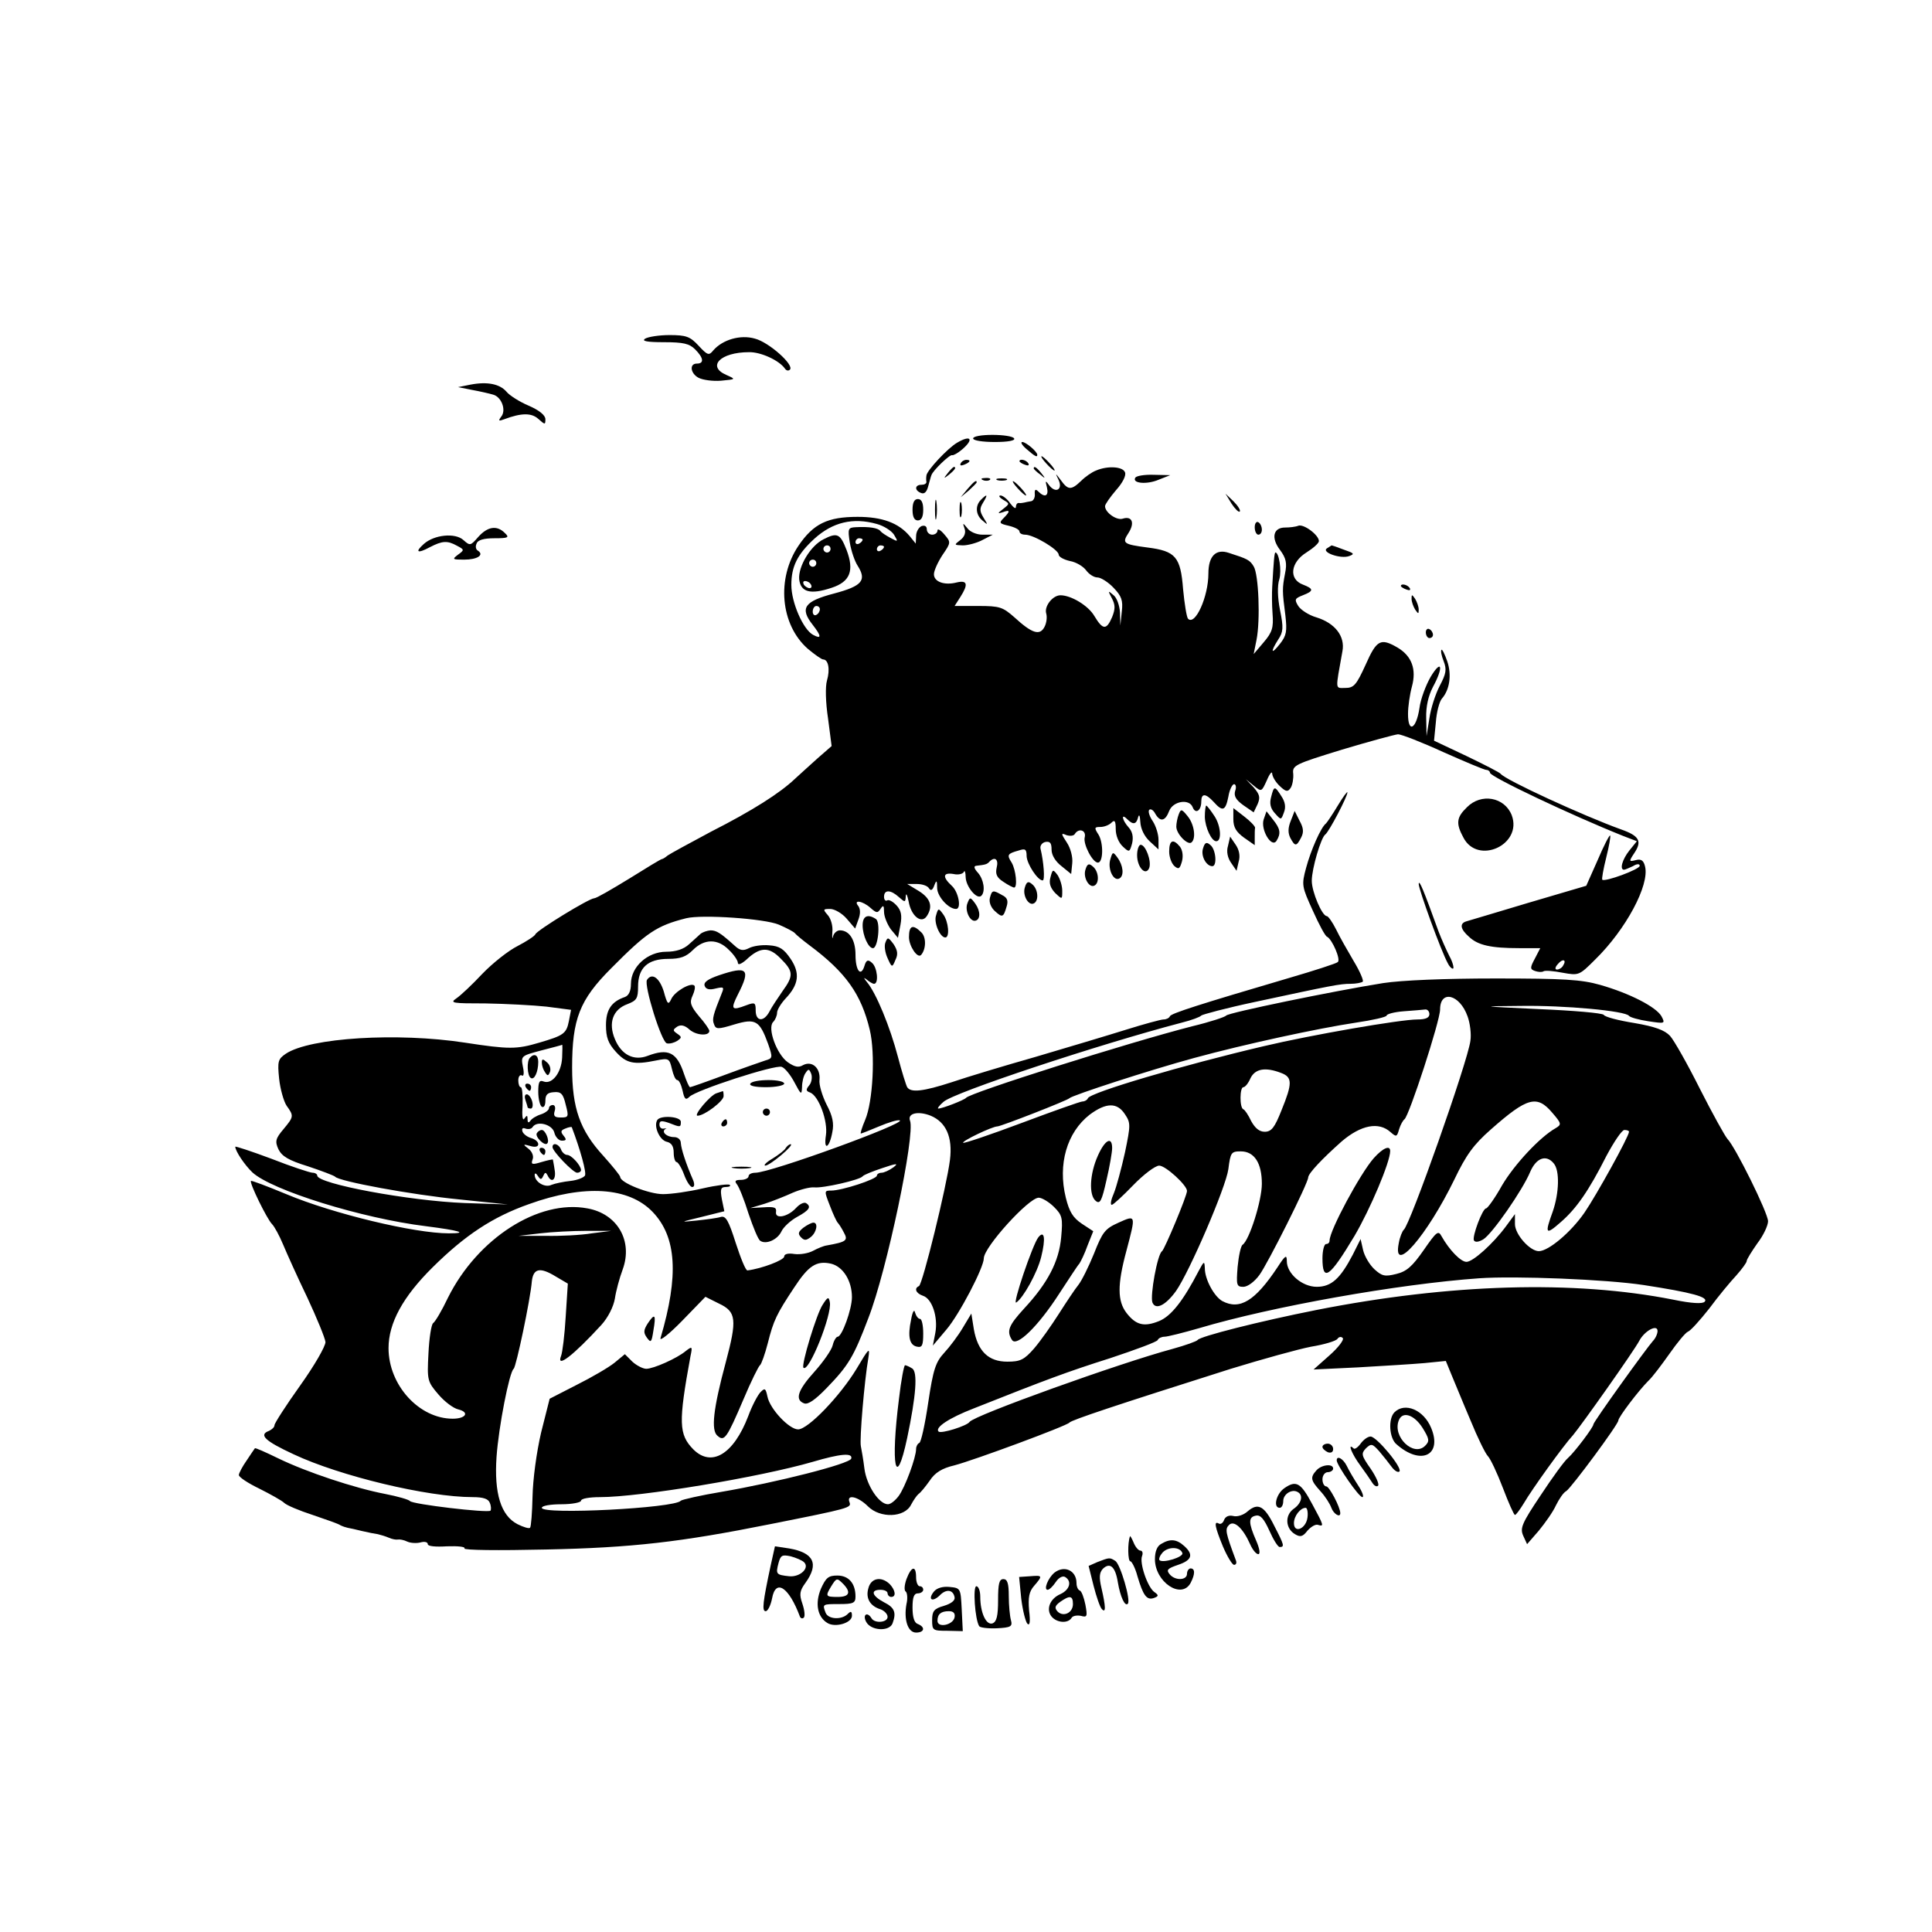 <?xml version="1.0" standalone="no"?>
<!DOCTYPE svg PUBLIC "-//W3C//DTD SVG 20010904//EN"
 "http://www.w3.org/TR/2001/REC-SVG-20010904/DTD/svg10.dtd">
<svg version="1.0" xmlns="http://www.w3.org/2000/svg"
 width="542pt" height="542pt" viewBox="0 0 542 542"
 preserveAspectRatio="xMidYMid meet">
<g transform="translate(0,542) scale(0.1,-0.1)"
fill="#000000" stroke="none">
<path d="M1810 4470 c-11 -7 5 -10 53 -10 54 0 71 -4 87 -20 24 -24 26 -40 5
-40 -22 0 -18 -28 5 -40 12 -6 40 -10 63 -8 42 4 42 4 15 16 -56 24 -17 64 63
64 33 1 85 -23 101 -46 4 -6 10 -7 14 -3 13 13 -59 77 -98 87 -41 12 -91 -3
-117 -33 -12 -15 -16 -14 -41 13 -24 26 -35 30 -82 30 -29 0 -60 -5 -68 -10z"/>
<path d="M1320 4341 l-35 -7 40 -8 c22 -4 48 -10 58 -13 24 -6 38 -44 23 -62
-9 -12 -7 -13 9 -7 48 18 76 18 95 1 19 -17 20 -17 20 -1 0 11 -17 25 -47 38
-26 11 -54 29 -62 39 -19 22 -54 29 -101 20z"/>
<path d="M2730 4190 c0 -6 27 -10 61 -10 37 0 58 4 54 10 -3 6 -31 10 -61 10
-30 0 -54 -4 -54 -10z"/>
<path d="M2685 4178 c-26 -15 -85 -78 -86 -92 -1 -6 -1 -14 0 -18 0 -5 -6 -8
-14 -8 -19 0 -20 -16 -1 -23 9 -4 16 3 20 19 4 13 7 27 9 31 4 13 52 59 58 56
4 -1 16 6 28 16 34 29 25 42 -14 19z"/>
<path d="M2880 4160 c23 -20 30 -24 30 -16 0 9 -32 36 -42 36 -6 0 -1 -9 12
-20z"/>
<path d="M2935 4120 c10 -11 20 -20 23 -20 3 0 -3 9 -13 20 -10 11 -20 20 -23
20 -3 0 3 -9 13 -20z"/>
<path d="M2695 4120 c-3 -6 1 -7 9 -4 18 7 21 14 7 14 -6 0 -13 -4 -16 -10z"/>
<path d="M2860 4126 c0 -2 7 -7 16 -10 8 -3 12 -2 9 4 -6 10 -25 14 -25 6z"/>
<path d="M2659 4093 c-13 -16 -12 -17 4 -4 16 13 21 21 13 21 -2 0 -10 -8 -17
-17z"/>
<path d="M2900 4106 c0 -2 8 -10 18 -17 15 -13 16 -12 3 4 -13 16 -21 21 -21
13z"/>
<path d="M3075 4100 c-11 -4 -30 -17 -42 -29 -28 -27 -37 -26 -57 2 -16 21
-16 21 -6 0 12 -27 -9 -38 -27 -14 -10 14 -11 13 -6 -6 6 -25 -6 -30 -24 -12
-8 8 -11 6 -10 -7 1 -10 -4 -19 -10 -20 -7 -1 -16 -3 -20 -4 -5 -1 -11 -2 -15
-1 -5 0 -8 -5 -8 -11 0 -7 -7 -2 -16 10 -8 12 -21 22 -27 22 -7 0 -3 -6 7 -12
19 -11 19 -11 0 -26 -16 -12 -16 -14 -1 -9 21 8 22 3 2 -17 -13 -13 -11 -15
15 -21 17 -4 30 -11 30 -16 0 -5 7 -9 16 -9 24 0 94 -42 94 -56 0 -6 14 -14
32 -18 17 -3 37 -15 45 -26 8 -11 22 -20 32 -20 9 0 30 -13 45 -29 22 -23 27
-35 23 -67 l-4 -39 -1 36 c-1 20 -9 43 -19 50 -15 13 -15 12 -4 -9 10 -19 10
-30 1 -53 -16 -37 -26 -37 -50 3 -17 29 -65 58 -95 58 -22 0 -46 -31 -40 -51
3 -10 1 -27 -5 -38 -13 -25 -35 -18 -84 27 -33 29 -41 32 -102 32 l-66 0 16
25 c23 36 20 48 -10 41 -35 -9 -64 2 -64 23 0 10 11 34 24 54 24 35 24 36 5
58 -10 12 -19 17 -19 11 0 -7 -7 -12 -15 -12 -8 0 -15 7 -15 15 0 9 -6 12 -15
9 -8 -4 -15 -16 -15 -28 l-1 -21 -17 21 c-31 37 -77 54 -146 54 -84 0 -124
-19 -166 -81 -62 -92 -51 -221 26 -289 19 -16 39 -30 43 -30 15 0 20 -28 11
-59 -5 -17 -4 -61 3 -107 l10 -77 -39 -34 c-21 -19 -50 -45 -64 -58 -42 -40
-119 -89 -235 -148 -60 -32 -115 -62 -122 -67 -7 -6 -14 -10 -16 -10 -3 0 -44
-25 -92 -55 -49 -30 -92 -55 -98 -55 -14 0 -161 -90 -165 -101 -2 -5 -25 -20
-50 -33 -26 -13 -70 -48 -99 -78 -28 -30 -61 -61 -73 -69 -19 -13 -11 -14 82
-14 57 -1 134 -5 171 -9 l69 -9 -6 -31 c-7 -36 -15 -41 -83 -61 -64 -19 -85
-19 -209 0 -189 29 -434 14 -502 -31 -22 -15 -24 -21 -19 -70 3 -29 13 -64 21
-76 21 -29 20 -31 -9 -66 -22 -26 -24 -34 -14 -56 10 -20 28 -31 83 -48 39
-13 73 -26 76 -29 10 -13 216 -51 350 -64 l135 -14 -121 4 c-156 6 -414 54
-414 77 0 4 -6 8 -13 8 -7 0 -59 17 -115 39 -56 21 -102 36 -102 34 0 -12 26
-51 48 -72 54 -50 307 -129 487 -151 94 -12 121 -20 64 -20 -96 0 -325 55
-456 110 -53 22 -98 39 -99 37 -5 -5 45 -107 59 -121 7 -7 21 -33 31 -57 10
-24 40 -91 68 -149 27 -58 50 -114 51 -125 0 -12 -31 -66 -71 -122 -40 -56
-72 -106 -72 -111 0 -6 -7 -12 -15 -16 -30 -11 -13 -28 69 -66 130 -61 375
-120 502 -120 30 0 44 -5 48 -16 4 -9 4 -19 2 -22 -8 -7 -220 18 -226 27 -3 4
-34 13 -70 20 -84 16 -220 61 -300 100 -35 17 -64 30 -65 28 -1 -1 -11 -16
-23 -34 -12 -17 -22 -36 -22 -41 0 -6 26 -23 57 -38 32 -16 64 -34 70 -40 7
-7 43 -22 80 -34 38 -13 73 -25 78 -29 6 -3 15 -6 20 -7 6 -1 24 -5 40 -9 17
-4 37 -8 45 -9 8 -2 22 -6 31 -10 9 -4 20 -6 25 -5 5 1 17 -1 27 -6 9 -4 26
-5 37 -2 11 3 20 1 20 -5 0 -6 22 -8 54 -6 30 1 52 -1 49 -6 -3 -5 95 -6 228
-3 243 5 379 21 629 71 226 45 229 46 223 62 -9 23 24 16 52 -12 34 -34 103
-32 121 5 7 13 16 26 21 30 5 3 19 20 31 37 15 23 35 35 69 43 57 15 316 111
323 120 5 7 131 49 453 151 88 27 189 55 225 62 37 6 70 16 74 22 4 6 11 7 15
2 4 -4 -12 -26 -37 -48 l-45 -40 125 6 c69 4 152 9 186 12 l60 6 16 -39 c9
-21 32 -78 53 -127 20 -49 42 -94 49 -101 7 -7 26 -47 42 -89 16 -42 31 -76
34 -76 3 0 14 15 25 33 22 38 111 162 138 191 22 26 171 236 186 265 15 28 51
47 51 27 0 -8 -6 -21 -13 -28 -18 -20 -167 -227 -167 -234 0 -8 -52 -77 -71
-94 -10 -8 -44 -55 -77 -105 -53 -79 -58 -92 -49 -113 l11 -24 33 38 c18 22
40 53 48 71 9 18 21 36 29 40 14 9 146 187 146 198 0 9 56 83 84 111 12 11 38
46 60 77 21 30 44 58 51 61 7 2 34 32 60 65 25 34 60 76 76 93 16 18 29 36 29
40 0 5 14 27 30 50 17 22 30 50 30 62 0 23 -92 209 -114 231 -7 8 -42 71 -77
140 -35 70 -73 137 -84 149 -15 16 -42 26 -100 36 -44 7 -83 17 -86 23 -4 5
-85 12 -180 16 -170 8 -171 8 -54 9 124 2 296 -14 305 -28 3 -4 27 -11 54 -15
47 -7 48 -7 37 14 -15 26 -88 64 -172 88 -53 15 -102 18 -294 18 -141 0 -263
-5 -315 -13 -138 -22 -434 -83 -440 -91 -3 -4 -45 -18 -95 -30 -180 -46 -625
-187 -635 -201 -5 -6 -66 -30 -78 -30 -3 0 3 9 15 19 28 26 435 161 668 222
28 7 52 16 55 20 3 3 70 21 150 38 219 47 239 51 269 51 15 0 30 3 34 6 3 3
-8 29 -25 57 -17 29 -40 69 -50 90 -10 20 -22 37 -26 37 -13 0 -42 68 -42 99
0 34 26 122 38 130 10 7 62 106 62 118 0 4 -12 -12 -27 -37 -15 -25 -30 -47
-33 -50 -14 -10 -43 -76 -56 -125 -13 -48 -12 -52 19 -120 17 -38 35 -72 40
-73 14 -7 39 -64 30 -71 -4 -4 -66 -24 -138 -45 -248 -73 -330 -99 -333 -107
-2 -5 -10 -9 -18 -9 -7 0 -55 -13 -106 -29 -51 -16 -165 -50 -253 -76 -88 -25
-194 -57 -235 -71 -80 -26 -115 -30 -125 -14 -3 5 -15 43 -26 85 -22 84 -61
179 -87 210 -9 11 -10 14 -2 8 8 -7 18 -13 22 -13 14 0 9 47 -6 59 -11 10 -16
8 -21 -9 -10 -32 -25 -13 -25 31 0 42 -17 69 -44 69 -8 0 -17 -8 -19 -17 -2
-10 -3 -4 -2 12 2 17 -4 38 -13 48 -14 16 -13 17 7 17 12 0 33 -12 46 -27 l24
-28 9 25 c6 16 6 29 0 38 -16 19 12 15 34 -5 17 -15 20 -15 28 -3 8 12 10 10
10 -8 0 -13 9 -35 19 -49 l20 -24 7 36 c5 27 2 41 -11 55 -10 11 -22 17 -26
14 -5 -3 -9 2 -9 10 0 21 19 20 42 -1 17 -15 18 -15 19 3 1 10 4 4 8 -15 7
-41 36 -64 51 -41 18 27 10 50 -22 70 l-33 20 27 0 c15 0 30 -5 34 -12 5 -8
10 -6 15 8 6 16 8 15 8 -8 1 -24 32 -58 53 -58 16 0 7 48 -12 65 -27 25 -25
38 5 33 13 -3 26 0 29 6 2 6 5 -1 5 -15 1 -27 32 -64 44 -52 12 12 7 46 -10
65 -10 11 -12 18 -5 19 26 3 31 4 38 12 15 15 26 6 20 -17 -4 -18 0 -28 19
-40 13 -9 27 -16 30 -16 10 0 5 50 -7 70 -14 22 -12 25 20 34 18 6 22 4 22
-16 1 -22 31 -68 45 -68 7 0 3 52 -6 89 -2 8 4 17 14 19 13 2 17 -3 17 -22 0
-15 11 -33 28 -46 l27 -22 3 30 c2 18 -5 43 -15 58 -17 26 -17 28 -1 21 10 -3
20 -2 23 3 11 18 33 11 28 -9 -5 -19 22 -71 37 -71 15 0 16 54 2 78 -13 20
-12 22 5 22 10 0 24 5 31 12 9 9 12 5 12 -18 0 -18 8 -38 20 -49 18 -17 19
-16 26 9 4 18 1 33 -10 45 -18 20 -22 41 -4 23 17 -17 26 -15 31 6 3 9 5 3 6
-14 1 -19 11 -40 26 -54 l25 -23 0 27 c0 15 -7 38 -16 52 -9 13 -14 28 -10 32
4 4 12 -1 17 -11 14 -24 28 -21 39 8 11 28 57 35 66 10 8 -20 24 -9 24 16 0
24 12 24 35 -1 25 -28 33 -25 41 15 3 19 11 35 16 35 5 0 7 -9 3 -19 -4 -14 2
-25 23 -40 l29 -20 11 23 c8 19 6 27 -11 47 l-22 23 22 -18 c22 -18 22 -18 37
15 8 19 15 27 15 18 1 -9 10 -24 22 -35 17 -16 22 -16 30 -4 5 8 8 26 7 39 -3
24 4 27 137 68 77 23 147 42 157 43 9 0 66 -22 127 -50 61 -27 115 -50 121
-50 5 0 10 -4 10 -8 0 -11 228 -119 373 -177 l39 -15 -21 -26 c-20 -25 -28
-54 -15 -54 3 0 14 5 25 10 11 7 19 7 19 1 0 -10 -98 -46 -105 -39 -2 2 3 30
11 62 8 32 13 60 11 62 -2 2 -18 -29 -35 -69 l-32 -72 -163 -48 c-89 -27 -168
-50 -174 -52 -19 -6 -16 -22 8 -43 25 -24 62 -32 141 -32 l59 0 -15 -29 c-14
-26 -14 -30 0 -35 9 -3 19 -4 24 -1 4 3 28 1 54 -4 45 -8 46 -8 91 37 86 84
153 209 140 261 -4 17 -11 22 -26 18 -19 -5 -20 -4 -4 20 22 33 14 48 -37 66
-108 39 -325 139 -338 156 -3 4 -46 26 -96 50 l-91 43 5 51 c2 29 10 59 17 67
22 25 28 67 15 105 -7 20 -14 34 -16 32 -3 -2 0 -17 6 -32 9 -23 7 -35 -11
-69 -12 -23 -25 -63 -29 -91 l-8 -50 -1 50 c-1 33 6 63 19 88 30 55 25 80 -6
29 -14 -24 -29 -64 -32 -89 -9 -59 -32 -71 -32 -16 0 21 5 55 11 77 13 48 0
85 -40 109 -48 28 -59 22 -90 -48 -26 -57 -33 -65 -57 -65 -29 0 -28 -9 -8
103 8 42 -21 79 -73 95 -21 6 -44 21 -51 32 -11 18 -10 21 13 30 31 12 31 18
0 30 -40 15 -35 62 10 90 19 12 35 26 35 32 0 17 -43 49 -58 43 -7 -3 -24 -5
-37 -5 -33 0 -40 -29 -14 -63 17 -23 20 -37 14 -66 -8 -42 -8 -49 1 -118 5
-44 3 -56 -15 -79 -25 -32 -28 -24 -5 12 14 21 15 33 5 82 -7 35 -8 69 -2 87
7 25 -1 75 -11 75 -3 0 -5 -26 -9 -97 -1 -16 -1 -49 1 -75 3 -39 -1 -52 -25
-80 l-28 -33 8 40 c11 55 6 184 -8 206 -11 18 -17 21 -70 38 -36 12 -57 -9
-57 -58 0 -65 -37 -147 -57 -127 -4 4 -10 41 -14 83 -7 91 -21 107 -100 117
-68 9 -72 12 -53 41 18 28 10 48 -16 40 -17 -6 -50 17 -50 35 0 5 14 25 31 45
18 20 29 41 25 50 -6 16 -48 19 -81 5z m-615 -150 c19 -5 41 -19 48 -30 12
-20 12 -21 -10 -9 -13 7 -25 15 -28 19 -6 9 -32 13 -69 11 -22 -1 -23 -4 -17
-43 4 -24 14 -53 22 -65 26 -41 13 -57 -66 -78 -84 -22 -97 -41 -60 -88 25
-32 25 -41 1 -28 -28 15 -61 91 -61 140 0 52 17 86 65 130 51 46 108 60 175
41z m-40 -44 c0 -3 -4 -8 -10 -11 -5 -3 -10 -1 -10 4 0 6 5 11 10 11 6 0 10
-2 10 -4z m60 -20 c0 -3 -4 -8 -10 -11 -5 -3 -10 -1 -10 4 0 6 5 11 10 11 6 0
10 -2 10 -4z m-180 -175 c0 -6 -4 -13 -10 -16 -5 -3 -10 1 -10 9 0 9 5 16 10
16 6 0 10 -4 10 -9z m-115 -885 c21 -9 42 -20 45 -24 3 -4 21 -19 41 -34 102
-76 145 -137 169 -237 16 -66 9 -202 -13 -253 -9 -21 -14 -38 -12 -38 2 0 25
9 51 20 26 11 52 19 58 17 22 -7 -362 -147 -405 -147 -10 0 -19 -4 -19 -10 0
-5 -10 -10 -21 -10 -16 0 -19 -3 -12 -12 6 -7 21 -44 33 -83 13 -38 27 -73 33
-76 16 -11 48 3 59 26 6 13 26 31 44 41 35 19 41 29 25 39 -6 3 -18 -3 -28
-14 -23 -25 -59 -32 -56 -11 2 13 -5 15 -35 13 l-37 -2 40 12 c22 7 57 21 79
31 21 9 48 16 60 15 24 -3 129 21 136 31 3 4 28 14 55 23 41 14 47 14 31 2
-11 -8 -26 -15 -33 -15 -7 0 -13 -4 -13 -8 0 -10 -98 -42 -128 -42 -20 0 -20
-1 -4 -42 9 -24 19 -45 22 -48 3 -3 11 -15 17 -27 13 -23 8 -27 -48 -37 -8 -1
-25 -8 -38 -15 -13 -7 -36 -11 -52 -9 -18 3 -29 0 -29 -7 0 -10 -63 -34 -103
-39 -5 -1 -19 34 -33 77 -20 63 -28 77 -42 73 -9 -3 -39 -7 -67 -10 -49 -5
-49 -5 13 10 l64 16 -7 34 c-5 28 -3 34 11 34 10 0 15 3 11 6 -3 3 -37 -1 -76
-10 -38 -9 -88 -16 -111 -16 -39 0 -120 32 -120 48 0 4 -22 31 -48 60 -65 71
-87 133 -87 247 0 136 21 190 109 278 100 101 128 120 211 141 44 11 220 -1
260 -18z m2200 -115 c-3 -6 -11 -11 -17 -11 -6 0 -6 6 2 15 14 17 26 13 15 -4z
m-268 -142 c7 -19 11 -50 8 -69 -7 -57 -170 -519 -187 -530 -4 -4 -11 -20 -14
-38 -18 -91 79 21 156 179 33 69 54 98 103 141 102 90 129 97 172 46 26 -30
26 -33 9 -43 -44 -25 -115 -101 -150 -160 -20 -36 -41 -65 -45 -65 -10 0 -40
-80 -34 -90 4 -6 14 -4 26 3 25 15 111 139 132 190 17 39 45 49 66 23 17 -20
15 -83 -3 -135 -23 -63 -20 -67 22 -30 44 38 79 88 129 187 21 39 43 72 50 72
7 0 13 -2 13 -5 0 -13 -92 -179 -125 -227 -38 -55 -101 -108 -128 -108 -25 0
-67 47 -67 76 l0 28 -25 -34 c-37 -50 -93 -100 -111 -100 -16 0 -48 33 -70 72
-9 17 -14 13 -50 -39 -32 -46 -48 -60 -77 -67 -32 -8 -40 -6 -61 13 -14 13
-28 37 -32 54 l-7 31 -22 -44 c-35 -67 -60 -90 -101 -90 -41 0 -84 37 -84 72
0 19 -4 17 -26 -17 -63 -95 -106 -121 -155 -95 -23 13 -49 61 -49 92 -1 21 -2
21 -17 -7 -43 -83 -77 -127 -111 -141 -42 -17 -65 -12 -92 23 -25 33 -26 78 0
174 27 102 27 101 -22 79 -38 -17 -45 -26 -69 -87 -15 -37 -35 -77 -44 -88 -9
-11 -33 -47 -54 -80 -21 -33 -52 -77 -70 -98 -28 -32 -39 -37 -75 -37 -53 0
-83 29 -94 91 l-7 44 -24 -40 c-13 -22 -37 -54 -52 -70 -24 -26 -31 -46 -45
-140 -9 -61 -20 -111 -25 -113 -5 -2 -9 -10 -9 -17 0 -24 -31 -108 -49 -132
-9 -12 -22 -23 -30 -23 -25 0 -60 53 -66 100 -3 25 -8 53 -10 63 -4 19 10 184
21 247 5 32 2 29 -33 -30 -46 -76 -136 -170 -164 -170 -25 0 -79 57 -86 92 -5
23 -7 25 -19 13 -8 -8 -24 -38 -35 -68 -41 -107 -103 -144 -154 -93 -41 42
-42 75 -8 261 6 28 5 29 -13 15 -25 -21 -91 -50 -111 -50 -9 0 -27 9 -39 20
l-21 21 -29 -24 c-16 -13 -64 -41 -106 -62 l-76 -39 -24 -95 c-13 -56 -23
-131 -24 -179 -1 -45 -4 -85 -7 -88 -3 -3 -19 2 -35 10 -47 24 -66 87 -59 189
6 85 36 238 48 247 7 5 47 195 51 245 4 37 23 41 67 14 l34 -20 -6 -93 c-3
-51 -9 -100 -13 -110 -14 -36 34 1 113 87 19 21 34 51 38 74 3 21 13 58 22 82
29 80 -15 156 -99 171 -137 26 -308 -84 -391 -250 -17 -36 -36 -68 -42 -72 -5
-4 -11 -42 -13 -85 -4 -75 -3 -79 28 -115 17 -20 42 -39 56 -42 32 -8 21 -26
-16 -26 -94 0 -180 94 -180 198 0 70 40 144 124 227 91 90 168 141 270 177
155 56 280 48 347 -22 67 -70 74 -178 22 -354 -3 -10 25 12 61 49 l65 67 38
-19 c49 -23 51 -45 19 -165 -35 -130 -42 -191 -23 -206 19 -17 26 -7 73 103
21 50 42 92 46 95 4 3 14 31 22 62 16 64 25 82 74 156 40 61 62 76 103 67 34
-8 59 -48 59 -94 0 -34 -28 -111 -40 -111 -4 0 -11 -11 -14 -24 -3 -13 -26
-46 -51 -74 -47 -52 -56 -79 -29 -89 11 -4 31 10 63 43 62 64 76 88 117 196
52 133 132 515 117 554 -8 21 23 28 58 14 43 -18 62 -60 54 -124 -9 -73 -77
-350 -87 -354 -14 -6 -9 -20 11 -27 26 -8 43 -60 35 -104 l-7 -36 38 45 c36
42 105 174 105 200 0 31 126 170 154 170 9 0 29 -12 43 -26 23 -23 25 -31 20
-85 -6 -68 -38 -129 -104 -200 -43 -47 -50 -63 -34 -88 13 -21 74 39 132 129
27 41 52 80 57 85 4 6 15 28 23 51 l16 40 -32 21 c-25 17 -35 33 -45 73 -23
94 3 183 67 233 46 34 77 35 99 1 16 -24 16 -30 0 -107 -10 -45 -24 -97 -31
-114 -8 -18 -11 -33 -6 -33 4 0 31 25 60 55 29 30 62 55 73 55 18 0 78 -55 78
-71 0 -14 -63 -164 -70 -169 -13 -8 -34 -125 -27 -144 9 -22 37 -8 66 32 38
54 140 291 147 342 6 47 8 50 35 50 38 0 59 -33 59 -91 0 -47 -35 -158 -54
-171 -5 -3 -11 -31 -14 -62 -4 -51 -3 -56 16 -56 12 0 31 14 45 33 23 31 137
258 137 274 1 12 39 52 94 101 54 46 104 56 137 26 16 -14 18 -14 24 8 4 13
11 25 15 28 13 9 100 276 100 308 0 56 55 43 77 -19z m-107 6 c0 -10 -10 -15
-34 -15 -47 0 -296 -43 -431 -75 -226 -53 -487 -130 -493 -146 -2 -5 -9 -9
-15 -9 -6 0 -82 -27 -170 -60 -88 -33 -162 -58 -165 -56 -4 5 82 46 96 46 10
0 197 73 202 79 7 8 225 79 350 113 143 39 347 83 453 99 48 7 87 16 87 20 0
4 21 10 48 12 26 2 53 4 60 5 6 1 12 -5 12 -13z m-2433 -122 c-2 -42 -28 -76
-52 -67 -12 5 -15 -2 -15 -29 0 -20 5 -39 10 -42 6 -3 10 4 10 17 0 17 6 23
24 24 20 2 26 -5 33 -35 9 -34 8 -36 -14 -36 -17 0 -21 4 -17 18 3 9 1 17 -5
17 -6 0 -11 -4 -11 -9 0 -5 -10 -13 -22 -17 -13 -4 -26 -12 -30 -18 -5 -7 -8
-6 -8 4 0 12 -2 12 -9 2 -5 -8 -7 8 -5 37 1 28 -1 51 -5 51 -4 0 -7 9 -7 19 0
11 5 17 10 14 5 -4 7 6 3 24 -6 31 -5 31 51 46 31 8 58 15 59 16 1 1 1 -16 0
-36z m2017 -43 c32 -12 32 -29 1 -105 -19 -48 -28 -60 -47 -60 -15 0 -27 10
-38 30 -8 17 -18 32 -22 33 -11 5 -10 62 0 62 5 0 14 11 20 25 13 27 42 32 86
15z m-2039 -167 c3 -13 13 -23 21 -23 13 0 14 3 5 14 -9 11 -8 15 5 20 9 4 17
5 18 4 24 -63 42 -128 37 -136 -4 -6 -22 -13 -41 -15 -19 -2 -43 -7 -53 -11
-18 -9 -47 8 -47 28 0 6 4 5 9 -3 7 -11 10 -11 15 0 5 11 7 11 12 2 11 -24 25
-13 20 15 -2 15 -5 28 -5 29 -1 1 -15 -2 -32 -7 -26 -8 -30 -7 -25 7 4 9 -1
22 -11 30 -17 13 -16 14 5 8 13 -4 22 -2 22 5 0 7 -9 14 -19 17 -11 3 -22 11
-25 18 -3 9 0 12 8 9 8 -3 17 -1 20 4 12 19 55 8 61 -15z m105 -283 c-30 -5
-89 -8 -130 -7 l-75 0 60 7 c33 4 92 7 130 7 l70 0 -55 -7z m2951 -145 c136
-21 184 -34 171 -47 -6 -6 -35 -5 -88 6 -278 55 -626 45 -1001 -29 -161 -32
-326 -74 -333 -84 -3 -4 -34 -15 -70 -25 -149 -40 -558 -187 -570 -205 -7 -11
-80 -34 -87 -27 -11 11 29 38 99 65 204 81 263 103 383 141 72 24 132 46 133
51 2 5 11 9 19 9 8 0 52 11 97 24 205 61 560 124 786 140 101 7 356 -3 461
-19z m-2223 -487 c-5 -15 -211 -67 -363 -93 -60 -10 -112 -22 -115 -25 -16
-21 -390 -40 -390 -20 0 6 25 10 55 10 30 0 55 5 55 10 0 6 24 10 53 10 113 0
449 56 597 99 78 23 113 26 108 9z"/>
<path d="M2310 3907 c-36 -18 -71 -76 -68 -112 4 -36 31 -44 91 -24 52 17 64
48 42 106 -18 46 -26 50 -65 30z m20 -27 c0 -5 -4 -10 -10 -10 -5 0 -10 5 -10
10 0 6 5 10 10 10 6 0 10 -4 10 -10z m-40 -40 c0 -5 -4 -10 -10 -10 -5 0 -10
5 -10 10 0 6 5 10 10 10 6 0 10 -4 10 -10z m-15 -60 c3 -5 2 -10 -4 -10 -5 0
-13 5 -16 10 -3 6 -2 10 4 10 5 0 13 -4 16 -10z"/>
<path d="M1965 2800 c-5 -5 -20 -18 -32 -29 -15 -14 -37 -21 -64 -21 -52 0
-99 -42 -99 -90 0 -20 -6 -33 -17 -37 -38 -13 -53 -36 -53 -79 0 -34 6 -51 28
-75 29 -32 50 -37 113 -24 35 7 37 6 44 -24 4 -17 10 -31 15 -31 5 0 11 -13
15 -30 5 -24 9 -27 19 -17 19 19 241 91 259 84 9 -3 25 -23 36 -44 18 -34 20
-36 21 -13 0 14 4 32 10 40 8 12 10 12 16 -3 3 -9 1 -24 -6 -32 -10 -12 -9
-16 3 -20 24 -10 50 -80 44 -120 -7 -45 10 -36 18 9 5 24 1 45 -16 77 -12 24
-22 56 -20 70 3 33 -21 54 -46 41 -13 -8 -24 -5 -43 8 -31 22 -58 96 -41 113
6 6 11 18 11 26 0 8 11 26 24 40 37 39 41 71 14 111 -19 28 -31 36 -60 38 -21
2 -46 -2 -57 -8 -16 -8 -25 -7 -40 7 -40 36 -51 43 -68 43 -10 -1 -22 -5 -28
-10z m80 -45 c14 -13 25 -30 25 -36 0 -7 9 -4 23 8 39 37 64 38 97 4 36 -36
37 -48 5 -92 -13 -19 -30 -44 -36 -56 -16 -31 -39 -29 -39 2 0 22 -2 24 -26
15 -42 -16 -45 -12 -24 30 37 72 27 81 -53 54 -32 -11 -44 -20 -40 -30 3 -9
13 -12 31 -7 22 5 24 4 17 -13 -24 -60 -28 -73 -22 -87 5 -15 11 -15 57 -1 60
18 71 11 95 -55 13 -38 13 -40 -8 -46 -12 -4 -64 -22 -115 -41 -51 -19 -94
-34 -96 -34 -3 0 -10 17 -17 37 -20 61 -44 73 -102 51 -39 -15 -74 3 -92 47
-19 45 -6 83 35 98 26 10 30 16 30 49 0 53 27 78 85 78 34 0 50 6 69 25 32 32
70 32 101 0z"/>
<path d="M1815 2671 c-9 -15 41 -176 56 -178 8 -2 21 2 29 7 13 9 13 11 0 20
-13 9 -13 11 0 20 10 6 21 4 35 -9 19 -16 55 -18 55 -3 0 4 -13 23 -29 41 -24
29 -27 39 -18 58 6 13 8 25 5 28 -10 10 -56 -17 -65 -38 -8 -17 -11 -15 -21
22 -12 38 -33 53 -47 32z"/>
<path d="M2105 2380 c-4 -6 13 -10 44 -10 28 0 51 5 51 10 0 6 -20 10 -44 10
-25 0 -48 -4 -51 -10z"/>
<path d="M2010 2353 c-17 -5 -66 -63 -53 -63 19 0 73 41 73 55 0 8 -1 14 -2
14 -2 -1 -10 -3 -18 -6z"/>
<path d="M2140 2300 c0 -5 5 -10 10 -10 6 0 10 5 10 10 0 6 -4 10 -10 10 -5 0
-10 -4 -10 -10z"/>
<path d="M1844 2278 c-11 -17 6 -56 26 -61 14 -3 20 -13 20 -31 0 -14 4 -26 8
-26 4 0 14 -16 21 -35 7 -19 17 -35 23 -35 6 0 7 7 3 18 -21 48 -34 89 -35
105 0 10 -8 17 -19 17 -21 0 -37 15 -24 23 5 2 2 2 -4 1 -7 -2 -13 3 -13 11 0
11 5 12 26 5 33 -13 34 -13 34 3 0 15 -57 19 -66 5z"/>
<path d="M2025 2270 c-3 -5 -1 -10 4 -10 6 0 11 5 11 10 0 6 -2 10 -4 10 -3 0
-8 -4 -11 -10z"/>
<path d="M2204 2199 c-3 -6 -20 -19 -38 -30 -17 -10 -25 -19 -19 -19 13 0 83
59 71 60 -4 0 -10 -5 -14 -11z"/>
<path d="M2058 2143 c12 -2 32 -2 45 0 12 2 2 4 -23 4 -25 0 -35 -2 -22 -4z"/>
<path d="M2254 1976 c-15 -12 -16 -17 -7 -27 10 -10 15 -9 28 1 16 13 21 40 7
40 -5 0 -17 -6 -28 -14z"/>
<path d="M3080 2178 c-23 -51 -26 -111 -6 -127 12 -10 17 0 30 58 9 38 16 79
16 90 0 34 -20 24 -40 -21z"/>
<path d="M3854 2171 c-38 -43 -124 -203 -124 -231 0 -6 -4 -10 -10 -10 -5 0
-10 -18 -10 -40 0 -68 20 -54 90 63 44 75 100 207 100 238 0 17 -20 9 -46 -20z"/>
<path d="M2913 1949 c-16 -20 -74 -191 -62 -183 19 12 59 83 70 128 13 52 9
76 -8 55z"/>
<path d="M2308 1760 c-17 -25 -61 -170 -54 -177 15 -15 81 150 74 184 -3 16
-6 15 -20 -7z"/>
<path d="M2556 1718 c-10 -47 -5 -72 17 -76 14 -3 17 4 17 37 0 23 -4 41 -9
41 -5 0 -11 8 -14 18 -2 10 -7 3 -11 -20z"/>
<path d="M1817 1707 c-12 -19 -12 -26 -2 -40 11 -15 13 -13 18 20 8 46 4 50
-16 20z"/>
<path d="M2522 1496 c-24 -189 -9 -260 23 -110 25 119 30 185 14 195 -8 5 -17
9 -20 9 -3 0 -11 -42 -17 -94z"/>
<path d="M1487 2453 c-10 -9 -8 -51 2 -57 10 -7 21 17 21 45 0 19 -11 25 -23
12z"/>
<path d="M1520 2439 c0 -8 4 -20 9 -27 7 -11 9 -11 14 1 3 9 -1 21 -9 27 -11
10 -14 10 -14 -1z"/>
<path d="M1475 2370 c3 -5 8 -10 11 -10 2 0 4 5 4 10 0 6 -5 10 -11 10 -5 0
-7 -4 -4 -10z"/>
<path d="M1474 2334 c3 -9 6 -18 6 -20 0 -2 4 -4 9 -4 5 0 7 9 4 20 -3 11 -10
20 -15 20 -6 0 -7 -7 -4 -16z"/>
<path d="M1506 2241 c-6 -10 22 -37 29 -29 8 7 -5 38 -15 38 -5 0 -11 -4 -14
-9z"/>
<path d="M1550 2202 c0 -12 58 -72 69 -72 6 0 11 3 11 8 -1 13 -27 42 -39 42
-6 0 -14 7 -17 15 -6 16 -24 21 -24 7z"/>
<path d="M1515 2190 c3 -5 8 -10 11 -10 2 0 4 5 4 10 0 6 -5 10 -11 10 -5 0
-7 -4 -4 -10z"/>
<path d="M3185 4080 c-10 -16 32 -20 65 -6 l33 13 -46 1 c-26 1 -49 -3 -52 -8z"/>
<path d="M2758 4073 c7 -3 16 -2 19 1 4 3 -2 6 -13 5 -11 0 -14 -3 -6 -6z"/>
<path d="M2798 4073 c6 -2 18 -2 25 0 6 3 1 5 -13 5 -14 0 -19 -2 -12 -5z"/>
<path d="M2714 4048 l-19 -23 23 19 c12 11 22 21 22 23 0 8 -8 2 -26 -19z"/>
<path d="M2855 4050 c10 -11 20 -20 23 -20 3 0 -3 9 -13 20 -10 11 -20 20 -23
20 -3 0 3 -9 13 -20z"/>
<path d="M2623 3990 c0 -25 2 -35 4 -22 2 12 2 32 0 45 -2 12 -4 2 -4 -23z"/>
<path d="M2752 4018 c-17 -17 -15 -43 5 -59 15 -13 15 -12 2 9 -11 18 -11 26
-1 42 14 23 12 26 -6 8z"/>
<path d="M3455 4007 c10 -15 20 -25 23 -22 3 3 -5 16 -17 28 l-23 22 17 -28z"/>
<path d="M2560 3990 c0 -20 5 -30 15 -30 10 0 15 10 15 30 0 20 -5 30 -15 30
-10 0 -15 -10 -15 -30z"/>
<path d="M2692 3990 c0 -19 2 -27 5 -17 2 9 2 25 0 35 -3 9 -5 1 -5 -18z"/>
<path d="M3520 3941 c0 -12 5 -21 10 -21 6 0 10 6 10 14 0 8 -4 18 -10 21 -5
3 -10 -3 -10 -14z"/>
<path d="M2706 3937 c4 -11 0 -23 -12 -32 -18 -14 -18 -14 7 -15 15 0 40 7 55
15 l29 15 -29 0 c-16 0 -35 8 -42 18 -13 16 -14 16 -8 -1z"/>
<path d="M1342 3914 c-22 -25 -23 -26 -42 -9 -23 21 -82 15 -111 -11 -26 -23
-18 -28 17 -9 35 18 49 19 76 4 21 -11 21 -12 3 -25 -17 -13 -16 -14 17 -14
37 0 57 13 39 25 -6 3 -8 12 -4 20 3 10 20 15 50 15 39 0 43 2 29 15 -22 22
-48 18 -74 -11z"/>
<path d="M3723 3882 c-18 -11 38 -31 62 -22 16 6 14 8 -15 18 -18 7 -33 12
-34 12 -1 0 -6 -4 -13 -8z"/>
<path d="M3930 3776 c0 -2 7 -7 16 -10 8 -3 12 -2 9 4 -6 10 -25 14 -25 6z"/>
<path d="M3960 3740 c0 -8 5 -22 10 -30 9 -13 10 -13 10 0 0 8 -5 22 -10 30
-9 13 -10 13 -10 0z"/>
<path d="M4000 3646 c0 -9 5 -16 10 -16 6 0 10 4 10 9 0 6 -4 13 -10 16 -5 3
-10 -1 -10 -9z"/>
<path d="M3566 3184 c-5 -18 -2 -32 11 -46 17 -19 17 -19 25 3 6 15 3 30 -7
45 -19 30 -21 30 -29 -2z"/>
<path d="M4115 3155 c-29 -28 -31 -45 -10 -84 40 -79 167 -21 136 62 -20 51
-86 63 -126 22z"/>
<path d="M3380 3128 c1 -30 19 -68 32 -68 16 0 13 42 -4 69 -11 17 -22 31 -24
31 -2 0 -4 -15 -4 -32z"/>
<path d="M3307 3136 c-4 -10 -7 -26 -7 -35 0 -21 33 -54 43 -44 13 12 7 51
-11 73 -17 21 -19 21 -25 6z"/>
<path d="M3460 3122 c0 -23 8 -36 30 -52 l30 -21 0 20 c0 12 0 24 1 29 0 4
-13 18 -30 31 l-31 24 0 -31z"/>
<path d="M3545 3121 c-9 -28 22 -81 36 -60 13 21 11 34 -10 60 l-18 23 -8 -23z"/>
<path d="M3621 3117 c-8 -20 -8 -34 -1 -48 13 -24 17 -24 30 1 8 15 7 27 -4
47 l-14 28 -11 -28z"/>
<path d="M3445 3047 c-5 -16 -1 -34 9 -48 l15 -22 6 26 c5 16 1 34 -9 48 l-15
22 -6 -26z"/>
<path d="M3280 3031 c0 -16 7 -34 15 -41 12 -10 15 -7 21 14 4 16 1 32 -6 41
-19 23 -30 18 -30 -14z"/>
<path d="M3375 3040 c-7 -21 9 -50 26 -50 14 0 10 47 -5 59 -11 10 -16 8 -21
-9z"/>
<path d="M3190 3021 c0 -34 24 -60 34 -36 7 19 -10 65 -24 65 -5 0 -10 -13
-10 -29z"/>
<path d="M3114 3006 c-6 -27 11 -60 27 -50 13 8 10 36 -6 58 -13 18 -14 17
-21 -8z"/>
<path d="M3045 2980 c-7 -22 11 -53 26 -44 14 8 11 40 -5 53 -11 10 -16 8 -21
-9z"/>
<path d="M2947 2959 c-5 -17 0 -30 13 -44 20 -19 20 -19 20 6 0 14 -6 33 -13
44 -13 17 -14 17 -20 -6z"/>
<path d="M2875 2930 c-7 -22 11 -53 26 -44 14 8 11 40 -5 53 -11 10 -16 8 -21
-9z"/>
<path d="M3980 2940 c0 -15 63 -189 82 -223 5 -10 12 -16 15 -14 2 3 -2 19
-11 35 -8 16 -22 47 -30 68 -43 119 -55 148 -56 134z"/>
<path d="M2777 2901 c-3 -12 3 -27 14 -37 21 -19 24 -18 33 13 5 16 2 25 -13
32 -26 15 -28 14 -34 -8z"/>
<path d="M2714 2886 c-8 -20 7 -52 22 -49 15 3 15 27 0 48 -14 19 -15 19 -22
1z"/>
<path d="M2626 2852 c-7 -20 11 -62 26 -62 13 0 9 45 -6 65 -13 18 -14 18 -20
-3z"/>
<path d="M2420 2824 c0 -28 16 -64 29 -64 14 0 22 73 8 82 -23 15 -37 8 -37
-18z"/>
<path d="M2550 2791 c0 -25 24 -61 34 -50 14 16 15 49 1 63 -24 24 -35 20 -35
-13z"/>
<path d="M2484 2776 c-4 -9 -1 -29 6 -44 12 -27 13 -27 22 -5 8 16 6 27 -5 44
-15 20 -17 21 -23 5z"/>
<path d="M3912 1458 c-18 -18 -15 -73 6 -90 68 -60 129 -31 97 46 -21 51 -74
73 -103 44z m79 -44 c19 -31 20 -37 7 -50 -32 -32 -92 25 -74 71 10 27 43 17
67 -21z"/>
<path d="M3817 1370 c-8 -11 -17 -17 -20 -13 -18 17 -4 -17 19 -48 14 -19 29
-41 34 -49 5 -8 12 -12 16 -8 4 4 -6 26 -21 48 -26 37 -27 42 -13 57 15 14 18
13 37 -8 11 -13 27 -33 35 -44 8 -11 18 -17 22 -13 9 10 -64 98 -81 98 -8 0
-20 -9 -28 -20z"/>
<path d="M3710 1361 c0 -5 7 -11 15 -15 9 -3 15 0 15 9 0 8 -7 15 -15 15 -8 0
-15 -4 -15 -9z"/>
<path d="M3750 1323 c0 -13 62 -103 72 -103 5 0 0 15 -12 33 -11 17 -26 42
-32 55 -10 20 -28 30 -28 15z"/>
<path d="M3693 1295 c-18 -20 -16 -28 11 -58 14 -15 27 -36 31 -47 6 -17 25
-29 25 -15 0 17 -31 75 -39 75 -6 0 -11 9 -11 20 0 11 7 20 15 20 8 0 15 5 15
10 0 15 -33 11 -47 -5z"/>
<path d="M3603 1245 c-23 -16 -32 -55 -13 -55 6 0 10 9 10 19 0 20 25 35 41
25 16 -9 10 -32 -12 -47 -25 -18 -23 -55 4 -71 15 -9 22 -7 35 10 10 11 23 19
30 16 17 -5 16 -2 -17 59 -32 60 -45 67 -78 44z m65 -82 c-4 -32 -38 -46 -38
-16 0 20 18 43 33 43 4 0 7 -12 5 -27z"/>
<path d="M3500 1180 c-11 -10 -29 -16 -40 -13 -12 3 -22 -1 -26 -11 -3 -9 -10
-13 -15 -10 -14 8 -11 -9 12 -65 12 -28 26 -51 31 -51 6 0 8 6 5 13 -29 78
-31 87 -19 99 14 14 39 -9 59 -54 7 -16 17 -28 23 -28 6 0 4 15 -6 38 -22 50
-22 66 -1 70 13 3 23 -9 38 -42 11 -25 24 -46 29 -46 14 0 13 5 -15 59 -28 57
-46 66 -75 41z"/>
<path d="M3170 1110 c-7 -19 -6 -70 1 -70 4 0 14 -19 20 -42 16 -54 26 -68 46
-61 14 5 14 8 1 17 -19 14 -42 82 -34 101 3 8 1 15 -5 15 -5 0 -14 10 -19 23
-5 12 -10 20 -10 17z"/>
<path d="M3258 1089 c-12 -6 -18 -22 -18 -43 0 -64 74 -114 100 -67 13 25 13
41 0 41 -5 0 -10 -7 -10 -15 0 -19 -34 -20 -49 -1 -10 12 -5 16 24 26 39 13
44 29 17 53 -21 19 -39 21 -64 6z m59 -26 c4 -11 -54 -29 -64 -20 -3 3 1 13 8
21 16 18 50 17 56 -1z"/>
<path d="M2162 1028 c-22 -103 -25 -128 -14 -128 6 0 14 16 18 36 10 56 47 32
78 -51 2 -5 7 -7 11 -3 4 4 2 21 -4 39 -9 26 -8 36 9 59 38 53 23 84 -46 96
l-40 6 -12 -54z m93 10 c18 -16 -10 -43 -41 -40 -37 4 -38 6 -30 37 6 22 10
24 34 19 15 -4 31 -11 37 -16z"/>
<path d="M3079 1038 l-25 -11 14 -56 c8 -31 18 -60 23 -65 12 -13 11 7 -1 59
-7 30 -6 43 4 54 20 19 35 6 42 -38 7 -41 20 -69 28 -60 9 9 -21 111 -35 120
-16 10 -16 10 -50 -3z"/>
<path d="M2543 990 c-6 -17 -7 -32 -2 -35 4 -3 6 -19 2 -35 -8 -44 4 -80 27
-80 23 0 27 15 5 24 -10 3 -15 19 -15 46 0 29 4 40 15 40 8 0 15 5 15 10 0 6
-4 10 -10 10 -5 0 -10 11 -10 25 0 34 -13 32 -27 -5z"/>
<path d="M2958 1008 c-18 -15 -31 -48 -19 -48 5 0 15 10 23 22 8 12 19 18 26
14 20 -12 13 -36 -13 -48 -30 -13 -41 -43 -25 -63 15 -18 46 -20 56 -4 3 6 15
8 26 6 18 -5 19 -2 13 31 -4 20 -11 39 -16 40 -5 2 -9 11 -9 21 0 35 -34 51
-62 29z m52 -88 c0 -25 -27 -37 -43 -21 -9 10 -8 16 7 27 27 19 36 18 36 -6z"/>
<path d="M2303 963 c-17 -41 -10 -79 18 -96 22 -14 69 0 69 20 0 13 -3 14 -12
5 -17 -17 -55 -15 -62 4 -9 24 -9 24 39 24 39 0 45 3 45 21 0 37 -19 59 -51
59 -25 0 -32 -6 -46 -37z m63 13 c22 -23 17 -36 -16 -36 -34 0 -35 2 -18 30
15 24 16 24 34 6z"/>
<path d="M2865 935 c4 -33 12 -64 17 -70 7 -7 9 5 5 37 -3 37 0 53 14 69 25
29 24 30 -12 27 l-30 -2 6 -61z"/>
<path d="M2436 964 c-8 -28 5 -50 35 -59 10 -4 19 -13 19 -21 0 -16 -36 -19
-45 -4 -12 20 -26 10 -15 -10 13 -25 65 -28 74 -4 11 30 6 44 -24 59 -34 18
-39 35 -10 35 11 0 20 -4 20 -10 0 -5 5 -10 10 -10 15 0 12 19 -4 36 -24 23
-53 17 -60 -12z"/>
<path d="M2800 931 c0 -44 -4 -60 -15 -65 -18 -7 -35 29 -35 75 0 16 -5 29
-11 29 -10 0 -4 -93 8 -112 2 -4 24 -7 49 -6 40 2 45 5 40 23 -3 11 -6 41 -6
68 0 35 -4 47 -15 47 -12 0 -15 -13 -15 -59z"/>
<path d="M2620 955 c-18 -22 -5 -31 16 -11 18 19 38 17 42 -5 2 -9 -10 -18
-30 -24 -28 -8 -33 -15 -33 -40 0 -29 2 -30 43 -30 l43 -1 -3 61 c-3 59 -3 60
-34 63 -19 2 -36 -3 -44 -13z m58 -72 c-4 -22 -48 -31 -48 -10 0 19 10 27 32
27 13 0 18 -6 16 -17z"/>
</g>
</svg>
